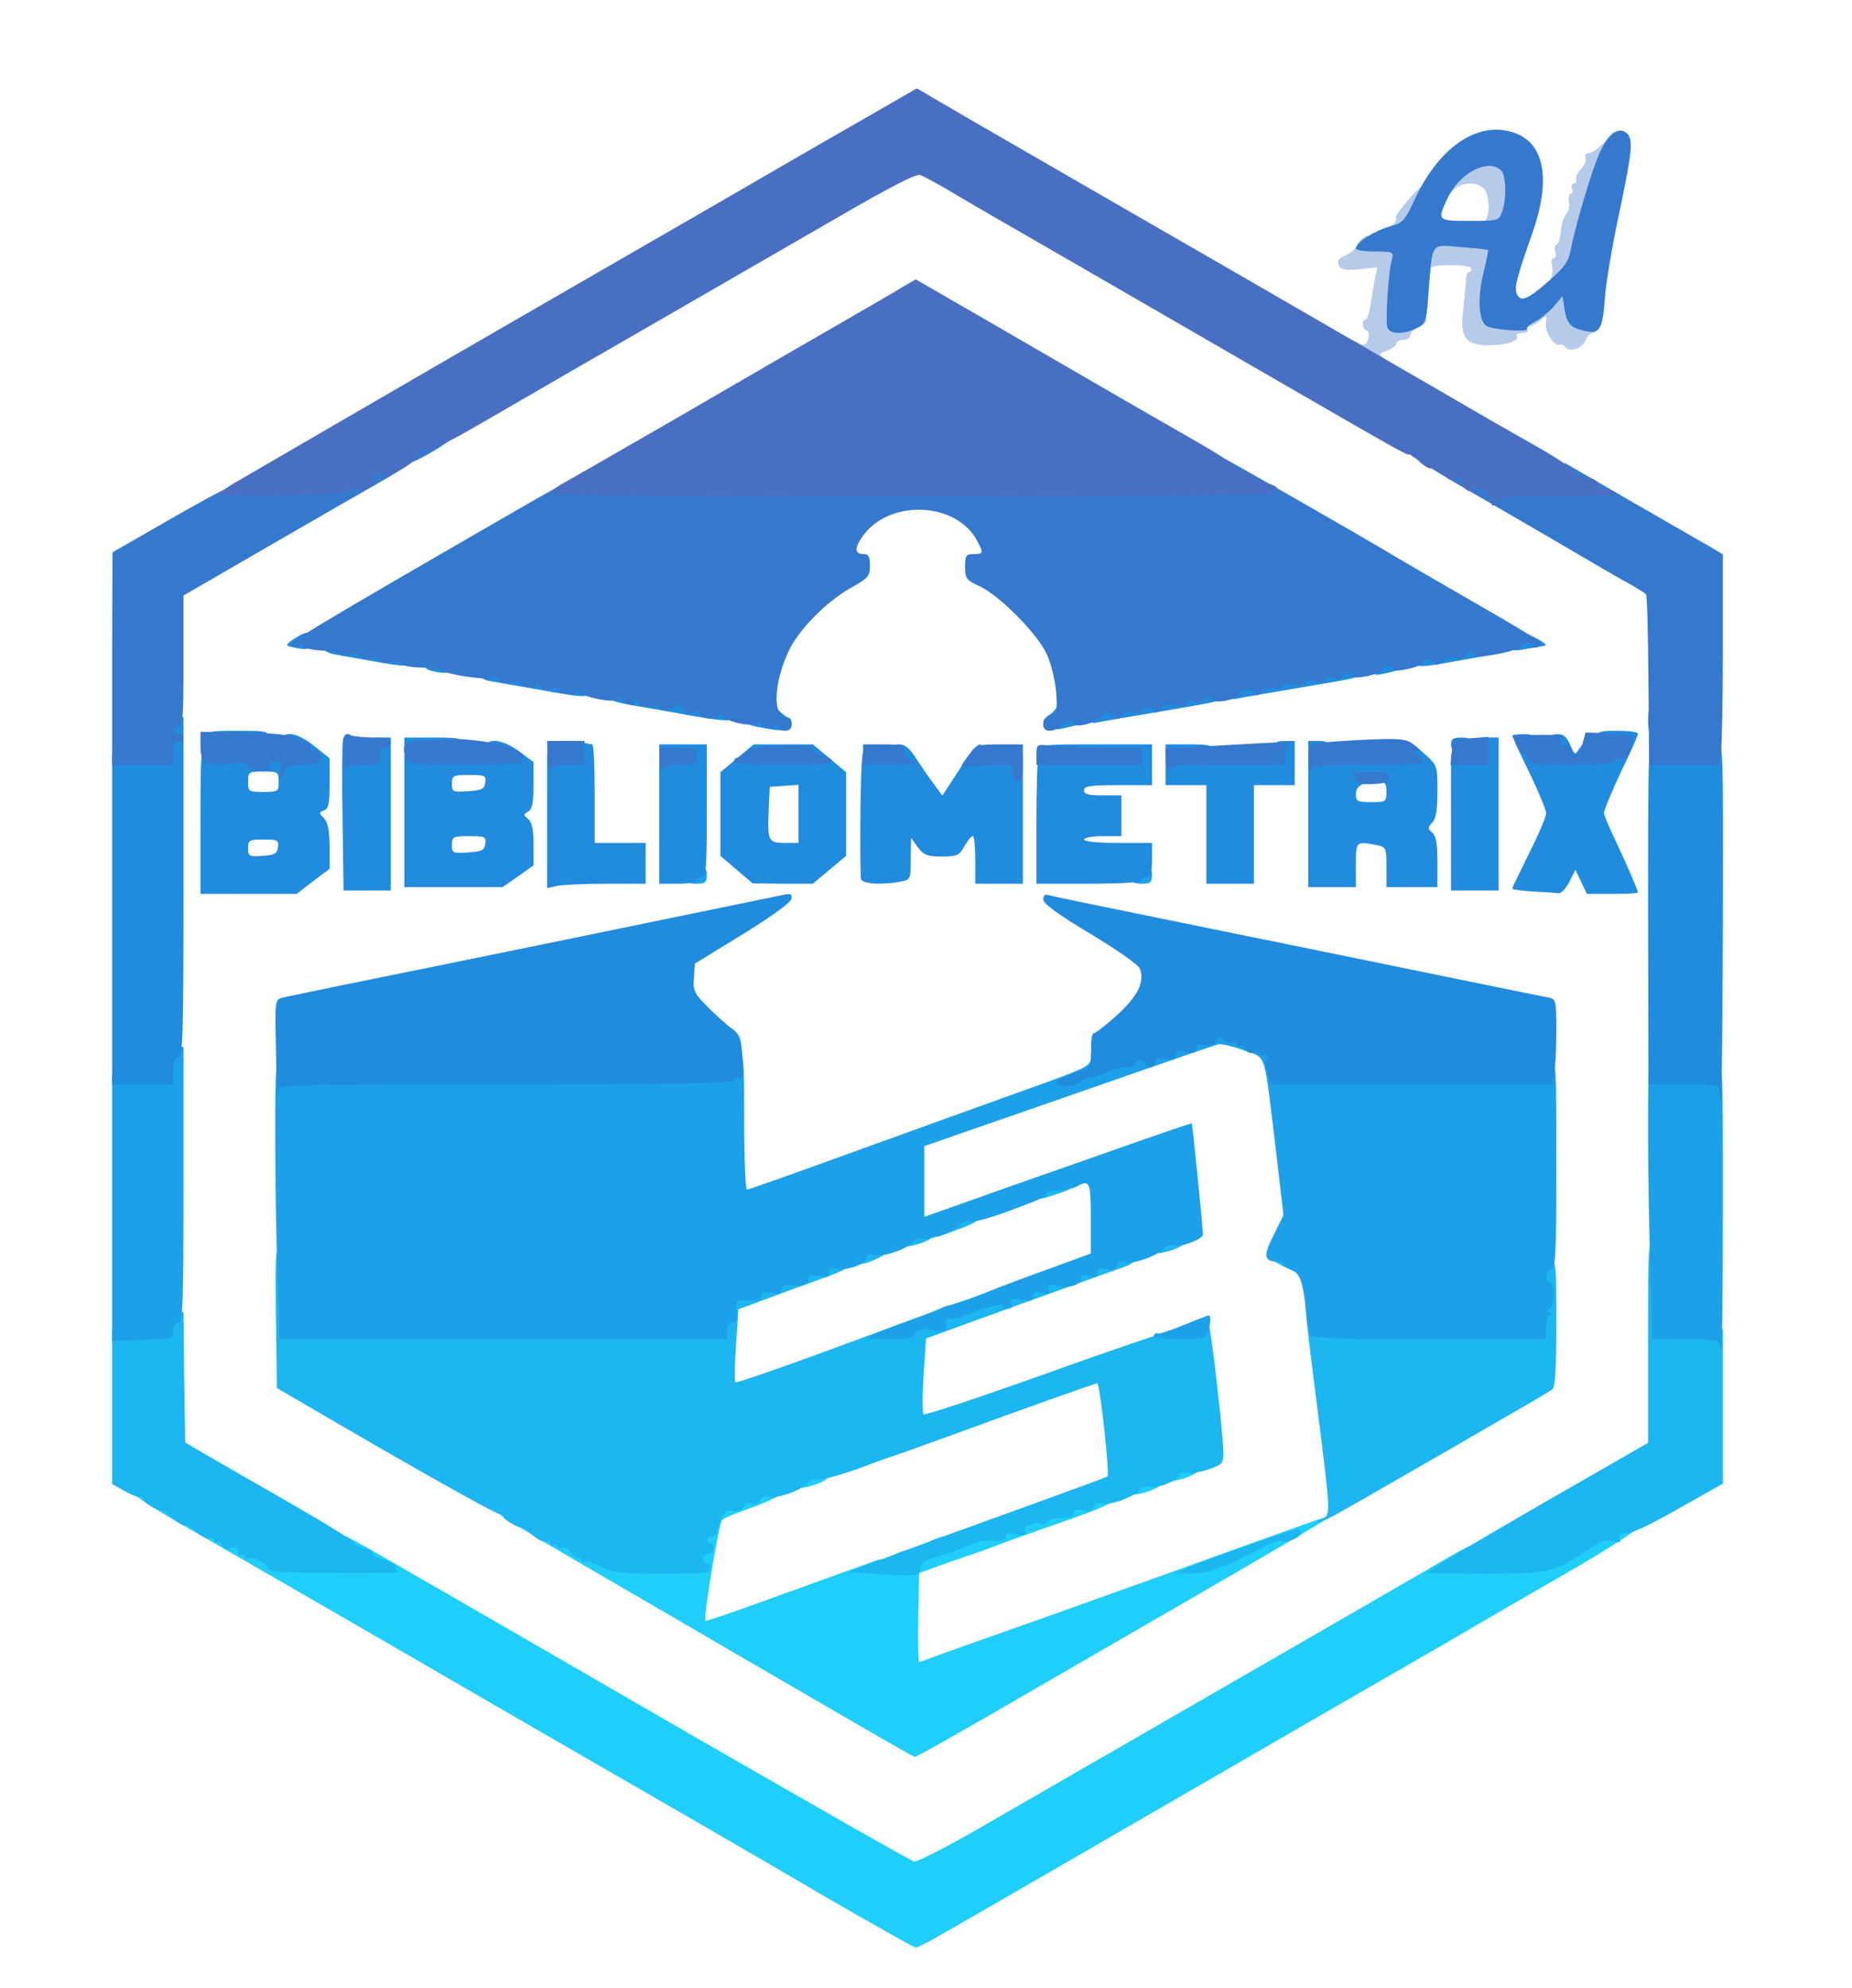 <?xml version="1.0" encoding="utf-8"?>
<!-- License: MIT https://lobehub.com/icons?q=mcp -->
<svg fill="currentColor" xmlns="http://www.w3.org/2000/svg" style="transform: matrix(1, 0, 0, 1, 0, 0); transform-origin: 50% 50% 0px; cursor: move; transition: none;" width="545" height="585" viewBox="0 0 5450 5850"><rect x="0" y="0" width="5450" height="5850" fill="#333333" stroke="none"/><g id="l4iASM7wLz5oF2EuF3NYPms" fill="rgb(255,255,255)" style="transform: none;"><g style="transform: none;"><path id="pLwSbEvG5" d="M0 2925 l0 -2925 2725 0 2725 0 0 2925 0 2925 -2725 0 -2725 0 0 -2925z m3090 2535 c173 -100 344 -199 380 -220 36 -21 223 -129 415 -240 193 -111 379 -219 415 -240 145 -84 571 -330 652 -376 l88 -49 -3 -1338 -2 -1339 -130 -75 c-256 -148 -533 -308 -700 -404 -93 -54 -171 -105 -173 -113 -2 -9 -13 -16 -25 -16 -19 0 -130 -58 -277 -146 -30 -17 -183 -106 -340 -196 -157 -91 -376 -217 -487 -281 -111 -65 -204 -117 -207 -117 -3 0 -27 13 -53 29 -27 15 -214 124 -418 241 -394 227 -613 354 -1275 736 -228 132 -454 263 -502 290 l-87 49 -1 1341 0 1340 158 91 c86 50 299 173 472 273 173 100 344 199 380 220 36 21 223 129 415 240 193 111 373 215 400 231 28 16 154 89 280 163 l230 133 40 -22 c22 -13 182 -105 355 -205z m1014 -4490 c9 0 16 -6 16 -14 0 -7 9 -16 20 -19 25 -6 27 -14 35 -109 l7 -78 89 0 89 0 0 33 c0 17 -7 59 -14 91 -19 79 -9 106 39 106 22 0 38 -6 41 -15 4 -8 12 -15 20 -15 8 0 14 -4 14 -9 0 -5 10 -12 23 -16 20 -7 18 -8 -13 -14 -34 -6 -35 -7 -38 -60 -2 -42 4 -75 26 -135 45 -122 52 -146 52 -180 0 -44 -34 -95 -76 -112 -33 -14 -39 -13 -78 5 -23 12 -56 35 -74 53 l-31 33 64 -3 c86 -5 95 5 95 97 l0 71 -101 0 -101 0 4 -53 4 -53 -38 40 c-21 23 -38 48 -38 57 0 9 -21 24 -54 38 -65 27 -81 51 -34 51 l31 0 -7 63 c-18 176 -18 183 -3 165 8 -10 22 -18 31 -18z m536 -3 c0 -7 10 -17 23 -22 19 -9 23 -20 29 -95 4 -47 23 -159 42 -250 19 -90 33 -166 31 -168 -2 -2 -11 8 -20 22 -10 14 -22 26 -29 26 -13 0 -51 81 -65 136 -5 22 -18 73 -30 114 -11 41 -21 85 -21 97 0 11 -14 33 -31 47 -27 23 -28 26 -10 26 15 0 21 6 21 21 0 32 19 59 40 59 11 0 20 -6 20 -13z"></path><path id="p82fVkbYY" d="M2160 5224 c-567 -328 -926 -535 -1290 -745 -140 -80 -277 -160 -305 -176 l-50 -29 -3 -1276 -2 -1276 272 -158 c265 -152 466 -269 1073 -619 160 -92 406 -235 547 -316 300 -174 293 -173 408 -105 41 24 203 118 360 208 157 91 436 252 620 358 184 107 448 259 585 338 138 79 279 161 315 182 36 21 92 53 125 72 l60 34 2 1280 3 1279 -218 124 c-119 69 -284 164 -367 212 -255 147 -516 298 -865 499 -184 106 -415 240 -514 297 -148 86 -186 103 -220 103 -35 0 -108 -39 -536 -286z m814 -261 c149 -86 333 -192 409 -236 75 -43 137 -81 137 -83 0 -2 -24 5 -52 15 -29 11 -188 67 -353 126 -165 58 -317 112 -338 120 -20 8 -53 15 -72 15 l-35 0 0 -159 0 -159 -42 13 c-88 28 -497 179 -494 183 10 10 552 321 560 322 5 0 131 -71 280 -157z m-930 -240 c3 -10 13 -74 22 -143 9 -69 20 -130 25 -135 4 -6 25 -16 46 -23 21 -8 47 -17 58 -22 11 -5 54 -20 95 -35 41 -15 98 -35 125 -45 28 -10 84 -30 125 -45 183 -65 192 -70 168 -76 -23 -5 -23 -7 -19 -142 l3 -137 -83 31 c-342 126 -410 149 -444 149 l-38 0 8 -137 c4 -76 8 -139 9 -140 3 -3 66 -26 346 -127 204 -74 231 -84 213 -85 -10 -1 -13 -32 -13 -121 0 -66 -3 -120 -7 -120 -5 0 -107 36 -227 80 -128 47 -234 80 -256 80 l-38 0 -4 -226 -3 -227 -30 -21 c-16 -12 -49 -40 -73 -64 l-43 -43 3 -72 3 -71 82 -51 c45 -27 84 -53 88 -56 3 -4 -87 12 -202 36 -347 71 -455 94 -783 160 -173 36 -325 67 -338 70 l-22 5 2 542 3 542 250 145 c138 79 403 233 590 342 187 109 343 198 347 199 4 0 9 -8 12 -17z m1955 -351 c25 -16 143 -84 261 -152 118 -68 232 -134 253 -147 l37 -23 0 -540 0 -540 -22 -5 c-23 -4 -117 -24 -613 -125 -137 -28 -348 -71 -469 -96 -120 -25 -220 -43 -222 -42 -2 2 33 25 77 52 87 54 94 65 87 147 -4 43 -12 57 -49 95 -24 25 -56 53 -71 62 -23 13 -28 23 -28 55 0 33 3 38 18 32 108 -43 287 -99 325 -103 34 -3 66 3 106 18 69 26 60 -4 96 304 l27 229 -20 43 -21 42 45 21 c24 12 44 26 44 32 0 6 18 155 40 330 22 176 40 324 40 329 0 15 10 12 59 -18z m-604 -32 c28 -10 78 -29 113 -41 34 -12 62 -24 62 -28 -1 -32 -38 -343 -41 -345 -2 -2 -76 22 -164 53 -121 42 -152 57 -129 59 l30 3 12 113 c7 62 12 137 12 166 0 52 0 52 28 46 15 -4 50 -15 77 -26z m-1 -684 c55 -20 102 -36 104 -36 6 0 -6 -199 -14 -239 l-6 -27 -130 45 c-72 25 -125 47 -119 49 7 2 11 47 11 132 l0 129 28 -9 c15 -5 72 -25 126 -44z m-2503 -1093 c43 -33 49 -42 49 -74 0 -20 -7 -42 -15 -49 -8 -7 -15 -28 -15 -47 0 -21 6 -36 15 -39 10 -4 15 -20 15 -49 0 -39 -4 -47 -44 -80 -43 -35 -45 -36 -160 -42 l-116 -6 0 211 0 212 111 0 112 0 48 -37z m3871 20 c-86 -166 -89 -197 -33 -318 l40 -85 -35 0 c-29 0 -36 5 -48 35 -13 30 -20 35 -49 35 -29 0 -37 -5 -47 -30 -10 -25 -18 -30 -46 -30 -19 0 -34 2 -34 4 0 2 16 38 35 79 24 52 35 89 35 121 0 33 -10 66 -35 116 -19 38 -35 72 -35 75 0 3 15 5 34 5 28 0 36 -5 46 -30 10 -24 18 -30 44 -30 27 0 35 6 49 35 14 30 21 35 52 35 31 0 34 -2 27 -17z m-3642 -188 l0 -195 -40 0 -40 0 0 195 0 195 40 0 40 0 0 -195z m3260 0 l0 -195 -40 0 -40 0 0 195 0 195 40 0 40 0 0 -195z m-2885 153 c37 -26 45 -37 45 -64 0 -17 -7 -37 -15 -44 -20 -17 -20 -76 1 -84 11 -4 14 -17 12 -47 -3 -35 -9 -45 -43 -69 -36 -26 -50 -29 -157 -36 l-118 -6 0 191 0 191 115 0 c113 0 115 -1 160 -32z m2465 -33 l0 -65 44 0 c24 0 58 3 75 6 30 6 31 7 31 65 l0 59 45 0 45 0 0 -44 c0 -26 -6 -48 -15 -56 -8 -7 -15 -27 -15 -45 0 -18 7 -38 15 -45 9 -8 15 -30 15 -60 0 -43 -4 -51 -40 -84 l-40 -36 -120 0 -120 0 0 185 0 185 40 0 40 0 0 -65z m-2090 25 l0 -30 -75 0 -75 0 0 -144 c0 -141 0 -144 -22 -150 -60 -16 -58 -22 -58 174 l0 180 115 0 115 0 0 -30z m180 -145 l0 -175 -40 0 -40 0 0 175 0 175 40 0 40 0 0 -175z m361 134 l49 -41 0 -93 0 -93 -49 -41 c-45 -38 -54 -41 -106 -41 -52 0 -61 3 -106 41 l-49 41 0 93 0 93 48 41 c43 37 52 40 106 41 54 0 62 -3 107 -41z m208 35 c30 -6 31 -7 31 -65 l0 -59 34 0 c25 0 38 6 50 25 22 34 53 32 74 -5 14 -25 23 -30 55 -30 l37 0 0 70 0 70 40 0 40 0 0 -175 0 -175 -40 0 c-40 0 -42 2 -88 75 -45 72 -49 75 -81 73 -31 -3 -40 -11 -84 -76 -47 -71 -50 -73 -85 -70 l-37 3 -3 160 c-1 87 0 165 2 172 6 15 11 15 55 7z m741 -24 l0 -30 -100 0 -100 0 0 -40 0 -40 55 0 c54 0 55 0 55 -30 0 -30 -1 -30 -55 -30 l-55 0 0 -45 0 -45 100 0 100 0 0 -30 0 -30 -140 0 -140 0 0 175 0 175 140 0 140 0 0 -30z m300 -115 l0 -145 60 0 60 0 0 -36 c0 -29 -3 -35 -16 -30 -9 3 -81 6 -160 6 l-144 0 0 30 0 30 60 0 60 0 0 145 0 145 40 0 40 0 0 -145z m-1384 -505 c34 -91 120 -181 224 -236 32 -17 33 -19 13 -22 -20 -3 -23 -10 -23 -45 0 -62 36 -107 105 -134 39 -15 173 -16 216 -2 65 22 109 80 109 144 0 31 -3 35 -25 35 -37 0 -30 12 18 35 59 28 173 143 199 202 13 30 23 76 26 126 3 58 8 77 19 77 8 0 119 -18 246 -40 516 -88 709 -121 862 -146 88 -15 163 -29 167 -33 3 -3 -73 -51 -170 -107 -97 -56 -247 -141 -332 -191 -85 -49 -231 -134 -325 -188 -93 -54 -240 -138 -325 -187 -85 -50 -253 -146 -372 -215 l-216 -124 -39 24 c-21 14 -204 120 -408 237 -347 200 -552 318 -1073 619 -116 68 -212 127 -212 131 0 5 297 59 555 100 28 5 147 25 265 46 118 20 271 46 340 58 l125 21 7 -70 c4 -38 15 -90 24 -115z"></path><path id="pyktpybvE" d="M700 2495 l0 -55 76 0 75 0 -3 53 -3 52 -72 3 -73 3 0 -56z"></path><path id="pUnqPBQy2" d="M700 2300 l0 -60 75 0 75 0 0 60 0 60 -75 0 -75 0 0 -60z"></path><path id="puT8NAL4X" d="M1300 2485 l0 -55 81 0 80 0 -3 53 -3 52 -77 3 -78 3 0 -56z"></path><path id="p13YOVFY5v" d="M1300 2305 l0 -55 81 0 80 0 -3 53 -3 52 -77 3 -78 3 0 -56z"></path><path id="pDxSaa6ZR" d="M3960 2336 c0 -52 1 -54 31 -60 17 -3 51 -6 75 -6 l44 0 0 60 0 60 -75 0 -75 0 0 -54z"></path><path id="pcPityMgT" d="M2234 2497 c-2 -7 -3 -58 -2 -113 l3 -99 73 -3 72 -3 0 116 0 115 -70 0 c-49 0 -72 -4 -76 -13z"></path></g></g><g id="l3b92YinyV16KhXV9qDUAEb" fill="rgb(182,202,234)" style="transform: none;"><g style="transform: none;"><path id="pvUPrVbYi" d="M3993 1058 c-14 -7 -23 -20 -23 -35 0 -26 3 -27 30 -13 15 8 20 6 26 -12 4 -13 2 -24 -5 -26 -13 -4 -15 -32 -2 -32 4 0 11 -19 14 -42 4 -24 9 -58 13 -77 l7 -34 -52 5 c-41 4 -54 2 -61 -11 -6 -13 -2 -20 20 -30 16 -7 32 -21 35 -31 7 -21 38 -36 43 -21 2 6 24 11 49 11 l46 0 -7 63 c-18 162 -18 164 -5 172 7 5 14 4 17 -3 2 -7 17 -12 34 -12 34 0 34 19 0 35 -12 5 -22 15 -22 22 0 7 -9 13 -20 13 -11 0 -20 5 -20 10 0 6 -12 15 -27 21 -27 10 -27 11 -9 25 18 13 17 14 -20 13 -21 0 -49 -5 -61 -11z"></path><path id="pMXQfsvo6" d="M4605 1020 c-3 -5 -10 -8 -14 -6 -15 9 -46 -38 -42 -64 3 -24 2 -24 -16 -7 -11 9 -25 17 -32 17 -7 0 -9 5 -6 10 3 6 -4 10 -16 10 -12 0 -19 3 -16 7 14 14 -31 29 -83 29 -69 -1 -84 -23 -74 -106 3 -30 7 -67 8 -82 0 -16 4 -28 9 -28 4 0 7 -4 7 -10 0 -6 -27 -10 -60 -10 -47 0 -60 3 -60 15 0 8 -7 15 -16 15 -14 0 -16 -9 -12 -55 3 -30 7 -58 11 -61 3 -3 54 -3 112 1 l107 8 -6 56 c-3 31 -9 77 -12 104 -4 31 -2 53 6 62 14 16 70 21 70 6 0 -5 10 -13 22 -17 22 -7 62 -50 64 -69 0 -5 4 -18 9 -28 4 -9 5 -26 2 -37 -3 -11 -1 -20 5 -20 6 0 8 -9 5 -20 -3 -10 -1 -20 5 -22 5 -2 10 -19 11 -38 1 -19 8 -41 15 -49 8 -8 12 -25 9 -38 -2 -12 0 -23 5 -23 6 0 8 -7 4 -15 -3 -8 -1 -15 5 -15 6 0 9 -5 7 -12 -2 -6 4 -20 15 -31 10 -10 16 -25 13 -33 -3 -9 1 -14 11 -14 9 0 29 -15 44 -32 l28 -33 1 31 c0 17 -7 49 -16 70 -22 52 -73 228 -80 278 -4 24 -15 48 -28 58 -11 10 -16 18 -10 18 6 0 14 16 17 36 7 43 23 64 48 64 12 0 19 7 19 20 0 11 -6 20 -13 20 -7 0 -17 10 -22 23 -11 24 -49 35 -60 17z"></path><path id="pqJWZZwIZ" d="M4080 680 c0 -5 7 -13 16 -18 9 -5 15 -15 12 -22 -3 -11 75 -100 88 -100 11 0 2 64 -16 104 -18 44 -21 46 -60 46 -22 0 -40 -4 -40 -10z"></path><path id="peMwA6Nqt" d="M4350 665 c0 -8 7 -15 15 -15 20 0 21 -76 1 -96 -24 -23 -72 -17 -94 11 -26 33 -32 32 -32 -9 0 -26 8 -41 35 -65 32 -28 43 -31 98 -31 36 0 68 5 75 12 15 15 16 146 2 182 -8 23 -15 26 -55 26 -33 0 -45 -4 -45 -15z"></path></g></g><g id="l3PBlU1yT7nyVJA1MW0QsS5" fill="rgb(31,206,249)" style="transform: none;"><g style="transform: none;"><path id="pqZZc9PNk" d="M2445 5590 c-132 -77 -262 -153 -290 -169 -27 -16 -207 -120 -400 -231 -192 -111 -379 -219 -415 -240 -82 -48 -639 -370 -823 -475 -75 -44 -137 -85 -137 -92 0 -8 13 -13 35 -13 28 0 35 4 35 20 0 16 7 20 35 20 28 0 35 4 35 20 0 16 7 20 35 20 28 0 35 4 35 20 0 16 7 20 34 20 19 0 41 7 50 15 8 8 24 15 35 15 12 0 21 4 21 9 0 5 16 15 35 21 19 6 43 19 52 28 13 13 41 18 130 21 78 2 113 0 113 -8 0 -6 -11 -11 -25 -11 -21 0 -25 -5 -25 -30 0 -16 3 -30 7 -30 3 0 42 21 87 47 45 26 149 86 231 133 83 48 417 241 744 430 327 188 602 345 611 347 8 2 96 -43 195 -100 99 -57 331 -191 515 -297 545 -314 709 -409 816 -471 55 -33 103 -59 107 -59 4 0 7 11 7 25 0 25 1 25 89 25 101 0 137 -12 243 -82 15 -10 36 -18 48 -18 11 0 20 -4 20 -10 0 -5 20 -10 45 -10 31 0 45 4 45 13 0 8 -100 72 -222 142 -123 71 -248 143 -278 161 -30 18 -212 123 -405 234 -192 111 -379 219 -415 240 -133 77 -687 398 -741 428 -31 18 -60 32 -65 32 -5 -1 -117 -64 -249 -140z"></path><path id="pnP0tfe2R" d="M2395 4999 c-159 -92 -308 -179 -330 -192 -22 -13 -172 -100 -332 -193 -161 -93 -293 -174 -293 -181 0 -8 13 -13 35 -13 28 0 35 4 35 20 0 16 7 20 35 20 28 0 35 4 35 20 0 16 7 20 33 20 17 1 48 9 67 20 136 73 159 80 260 80 l98 0 7 -55 c6 -50 9 -55 31 -55 21 0 24 -4 24 -40 0 -38 2 -40 30 -40 17 0 30 -4 30 -10 0 -5 11 -10 25 -10 14 0 25 -4 25 -10 0 -5 20 -10 45 -10 34 0 45 4 45 15 0 16 -20 26 -130 66 -19 7 -39 16 -45 21 -9 8 -56 289 -49 297 1 2 105 -34 231 -80 125 -45 244 -88 263 -95 26 -9 37 -9 42 -1 6 9 8 9 8 0 0 -16 31 -32 71 -37 17 -2 34 -8 38 -13 10 -16 50 -27 154 -40 26 -3 47 -9 47 -14 0 -5 9 -9 21 -9 11 0 26 -6 33 -13 7 -7 43 -19 80 -27 36 -7 66 -17 66 -22 0 -4 14 -8 30 -8 17 0 30 -4 30 -10 0 -5 21 -10 46 -10 37 0 45 3 42 17 -3 16 -24 26 -158 73 -30 10 -100 35 -155 55 -55 21 -111 41 -125 45 -14 5 -50 17 -80 28 l-55 20 -3 131 c-1 72 0 131 3 131 2 0 22 -7 42 -15 21 -8 173 -62 338 -120 165 -59 406 -145 535 -192 129 -46 248 -89 264 -94 57 -17 104 -45 -897 534 -159 92 -291 167 -295 166 -4 0 -137 -77 -297 -170z"></path><path id="pWCTpZR5a" d="M3330 4370 c0 -29 2 -30 45 -30 70 0 59 36 -17 54 -26 6 -28 4 -28 -24z"></path><path id="p9DsCCzIz" d="M2350 4350 c0 -29 2 -30 45 -30 70 0 59 36 -17 54 -26 6 -28 4 -28 -24z"></path><path id="pZZZ7nak7" d="M3440 4330 c0 -29 2 -30 45 -30 70 0 59 36 -17 54 -26 6 -28 4 -28 -24z"></path></g></g><g id="l5ZSGXr5BCjLgHFLZbPjRC5" fill="rgb(28,182,241)" style="transform: none;"><g style="transform: none;"><path id="pTcE3Wefm" d="M2586 4631 l-88 -6 88 -34 c127 -48 221 -82 459 -168 116 -42 212 -77 214 -79 7 -6 -22 -274 -30 -274 -6 0 -176 60 -469 167 -52 19 -106 38 -120 43 -14 4 -69 24 -123 44 -54 19 -105 32 -113 29 -8 -3 -20 2 -27 10 -16 21 -93 48 -113 40 -10 -4 -20 1 -26 10 -5 10 -15 14 -25 10 -9 -4 -19 1 -25 11 -6 10 -17 14 -31 11 -17 -4 -25 1 -34 22 -7 15 -13 33 -13 40 0 7 -7 13 -15 13 -8 0 -15 5 -15 10 0 6 5 10 10 10 6 0 10 7 10 15 0 8 -7 15 -15 15 -8 0 -15 7 -15 15 0 8 5 15 10 15 6 0 10 7 10 15 0 13 -22 15 -140 15 -122 0 -146 -3 -181 -20 -22 -12 -44 -18 -49 -15 -6 3 -10 1 -10 -6 0 -7 -3 -9 -7 -6 -3 4 -13 -2 -21 -14 -8 -11 -20 -18 -28 -15 -8 3 -14 1 -14 -5 0 -6 -4 -7 -10 -4 -5 3 -10 2 -10 -4 0 -6 -6 -8 -13 -5 -7 2 -25 -6 -40 -20 -15 -14 -27 -23 -27 -20 0 2 -13 -2 -30 -11 -16 -9 -30 -19 -30 -24 0 -4 -6 -8 -13 -8 -11 0 -255 -137 -542 -305 l-110 -64 -3 -207 c-2 -202 -2 -207 18 -207 19 0 20 6 20 120 l0 120 630 0 630 0 0 -25 c0 -14 4 -25 9 -25 6 0 11 -15 13 -32 3 -30 6 -33 41 -36 20 -2 37 -7 37 -13 0 -5 14 -9 30 -9 17 0 30 -4 30 -10 0 -5 18 -10 40 -10 29 0 40 -4 40 -15 0 -10 10 -15 30 -15 17 0 30 -4 30 -10 0 -5 20 -10 45 -10 34 0 45 4 45 15 0 17 -6 20 -145 70 -55 20 -118 43 -141 52 l-41 15 -7 105 c-4 58 -5 108 -2 110 2 3 123 -39 268 -92 145 -54 298 -110 341 -126 42 -16 77 -27 77 -24 0 3 23 -4 50 -15 28 -11 64 -20 80 -20 17 0 30 -4 30 -10 0 -5 9 -10 20 -10 11 0 20 -4 20 -10 0 -5 23 -10 50 -10 38 0 50 -4 50 -15 0 -9 9 -15 25 -15 14 0 25 -4 25 -10 0 -5 14 -10 30 -10 17 0 30 -4 30 -10 0 -5 21 -10 46 -10 38 0 45 3 42 17 -2 10 -19 23 -38 30 -19 6 -159 57 -310 111 l-275 100 -7 108 c-4 60 -4 112 0 115 4 4 180 -55 392 -131 212 -76 386 -134 388 -129 2 4 14 3 28 -3 13 -6 27 -8 30 -5 7 7 43 321 44 379 0 34 -3 37 -44 51 -25 9 -54 13 -65 10 -13 -3 -21 -1 -21 6 0 16 -65 42 -85 35 -9 -4 -21 0 -28 8 -17 21 -91 48 -114 42 -13 -4 -22 0 -26 10 -5 12 -14 15 -32 10 -18 -4 -25 -2 -25 8 0 9 -12 14 -37 14 -20 0 -38 5 -41 12 -2 7 -8 9 -13 6 -18 -11 -59 5 -53 21 5 12 0 14 -25 9 -24 -5 -31 -3 -31 9 0 12 -7 15 -34 10 -23 -4 -49 1 -78 15 -24 11 -64 25 -90 32 -35 9 -48 18 -50 34 -3 24 -4 24 -122 17z"></path><path id="p1B2glqFIY" d="M790 4615 c0 -14 -48 -38 -61 -30 -5 4 -9 1 -9 -5 0 -6 -4 -8 -10 -5 -5 3 -10 -1 -10 -10 0 -12 -6 -15 -20 -10 -13 4 -22 1 -26 -9 -3 -9 -10 -13 -15 -10 -5 3 -9 1 -9 -5 0 -6 -6 -8 -13 -5 -7 2 -25 -6 -39 -19 -13 -13 -29 -22 -35 -20 -5 2 -22 -8 -36 -21 -15 -14 -27 -23 -27 -20 0 2 -13 -2 -30 -11 -17 -9 -30 -21 -30 -27 0 -6 -3 -8 -6 -5 -4 4 -24 -3 -45 -15 l-39 -22 0 -228 0 -228 75 0 c73 0 75 -1 75 -25 0 -21 5 -25 30 -25 l30 0 2 192 3 192 65 38 c36 21 149 86 252 145 102 59 185 110 182 114 -2 4 10 9 27 13 17 3 28 10 24 15 -3 6 13 15 35 21 22 6 38 15 35 20 -3 4 1 11 7 14 7 3 -76 5 -184 4 -146 -1 -198 -4 -198 -13z"></path><path id="p4ypmwTYo" d="M3490 4615 c97 -39 312 -115 325 -115 8 0 15 3 15 8 0 13 -37 31 -56 27 -11 -3 -35 4 -54 15 -111 60 -164 80 -214 79 l-51 0 35 -14z"></path><path id="pNMWqMtl7" d="M4265 4585 c39 -25 186 -111 327 -192 l258 -148 0 -297 c0 -291 0 -298 20 -298 19 0 20 7 20 130 l0 130 90 0 90 0 0 228 0 227 -133 75 c-78 45 -141 74 -154 72 -17 -2 -21 1 -17 13 5 13 2 15 -19 10 -17 -5 -35 0 -54 12 -120 80 -133 83 -326 83 l-172 -1 70 -44z"></path><path id="p5rVKMjnM" d="M3888 4470 c29 -12 29 -9 -13 -340 -41 -326 -41 -320 -16 -320 17 0 20 8 23 48 l3 47 318 3 317 2 0 -44 c0 -26 5 -47 13 -50 10 -5 10 -7 0 -12 -20 -9 -17 -90 3 -98 44 -17 44 -16 44 183 0 139 -3 191 -12 199 -7 5 -74 45 -148 87 -74 43 -193 112 -265 153 -238 137 -264 152 -277 151 -7 0 -3 -4 10 -9z"></path><path id="p2tnXw9pH" d="M3773 3724 c-44 -22 -43 -44 2 -44 32 0 35 2 35 30 0 17 -1 30 -2 30 -2 0 -18 -8 -35 -16z"></path><path id="pdPOV3vJA" d="M2520 3690 c0 -29 2 -30 45 -30 56 0 62 24 10 46 -48 20 -55 18 -55 -16z"></path><path id="p1HIC5ijOy" d="M3400 3660 c0 -29 2 -30 45 -30 70 0 59 36 -17 54 -26 6 -28 4 -28 -24z"></path><path id="p1Av5Zg3qz" d="M2660 3640 c0 -29 2 -30 45 -30 70 0 59 36 -17 54 -26 6 -28 4 -28 -24z"></path><path id="pUq5RvmpI" d="M2760 3614 c0 -17 5 -24 20 -24 11 0 20 -7 20 -15 0 -11 12 -15 46 -15 68 0 56 28 -24 56 l-62 23 0 -25z"></path><path id="pyPZi22X6" d="M3050 3501 c0 -31 0 -31 55 -31 63 0 75 19 23 37 -79 27 -78 27 -78 -6z"></path></g></g><g id="l2gmG6zmifbKqRdWVmBDqf3" fill="rgb(28,161,233)" style="transform: none;"><g style="transform: none;"><path id="p8M6wlOr5" d="M5060 3955 c0 -12 -18 -15 -98 -15 l-99 0 -6 -197 c-4 -108 -7 -292 -7 -410 0 -206 1 -213 20 -213 13 0 20 7 20 20 0 18 7 20 70 20 63 0 70 -2 70 -20 0 -13 7 -20 20 -20 20 0 20 7 20 425 0 234 -2 425 -5 425 -3 0 -5 -7 -5 -15z"></path><path id="prxvrdGDE" d="M330 3553 l0 -393 75 0 75 0 0 -40 c0 -38 2 -40 30 -40 l30 0 0 405 c0 353 -2 405 -15 405 -9 0 -15 9 -15 24 0 24 -2 25 -90 28 l-90 3 0 -392z"></path><path id="p12epBNeyu" d="M817 3758 c-4 -99 -7 -284 -7 -410 0 -221 1 -228 20 -228 13 0 20 7 20 20 0 20 7 20 636 20 672 0 664 1 664 -44 0 -9 8 -16 20 -16 19 0 20 7 20 200 0 110 4 200 8 200 5 0 143 -49 308 -109 164 -59 390 -141 502 -181 199 -71 202 -73 202 -101 0 -22 5 -29 20 -29 11 0 20 7 20 15 0 10 10 15 30 15 17 0 30 -4 30 -9 0 -5 27 -12 60 -16 33 -4 60 -11 60 -16 0 -5 14 -9 30 -9 17 0 30 -4 30 -10 0 -5 14 -10 30 -10 17 0 30 -4 30 -10 0 -5 15 -10 33 -10 42 0 107 18 107 30 0 6 9 10 19 10 36 0 51 12 51 40 0 64 -25 60 396 60 377 0 384 0 384 -20 0 -13 7 -20 20 -20 20 0 20 7 20 305 0 262 -2 306 -15 311 -17 7 -20 31 -4 36 15 5 15 68 -1 78 -10 6 -9 9 1 13 10 4 10 6 2 6 -8 1 -13 15 -13 36 l0 35 -345 0 c-280 0 -347 -3 -351 -13 -3 -8 -7 -31 -9 -53 -9 -96 -18 -126 -41 -136 -13 -6 -24 -14 -24 -17 0 -4 -10 -7 -21 -8 -40 -3 -42 -18 -11 -79 l29 -59 -22 -188 c-37 -304 -26 -271 -95 -297 -33 -12 -68 -20 -77 -17 -10 3 -124 42 -253 87 -129 45 -293 102 -365 127 -71 24 -156 54 -187 65 l-58 20 0 104 0 104 133 -47 c72 -26 249 -88 392 -138 143 -51 261 -91 262 -90 2 1 33 307 33 327 0 14 -67 39 -85 32 -9 -4 -21 0 -28 8 -17 21 -91 48 -114 42 -13 -4 -22 0 -26 10 -5 12 -14 15 -32 10 -19 -5 -25 -2 -25 10 0 12 -6 15 -25 10 -18 -4 -25 -2 -25 9 0 18 -34 28 -72 20 -24 -5 -27 -3 -22 11 5 14 2 16 -20 10 -20 -5 -26 -2 -26 10 0 14 -6 16 -35 10 -30 -5 -34 -4 -29 10 4 11 1 16 -10 16 -9 0 -16 -4 -16 -9 0 -8 -75 12 -112 30 -10 5 -27 9 -39 9 -16 0 -20 5 -16 20 5 18 1 19 -39 13 -35 -4 -45 -2 -50 11 -5 13 -21 16 -78 16 -64 0 -68 -1 -46 -13 14 -7 57 -23 95 -37 39 -13 81 -30 95 -37 14 -7 30 -13 36 -13 5 0 48 -15 95 -33 46 -19 137 -53 202 -76 l117 -43 0 -104 c0 -108 -3 -114 -42 -93 -11 6 -36 11 -54 11 -19 0 -34 4 -34 9 0 10 -11 15 -133 60 -43 15 -84 26 -93 22 -8 -3 -20 1 -27 9 -17 21 -93 49 -112 42 -9 -4 -21 1 -28 9 -16 22 -90 47 -116 40 -14 -4 -21 -1 -21 9 0 17 -61 38 -90 31 -14 -4 -20 0 -20 12 0 13 -6 15 -30 10 -23 -5 -30 -3 -30 9 0 16 -16 21 -57 17 -15 -1 -23 4 -23 13 0 12 -7 14 -30 10 -23 -5 -30 -3 -30 8 0 11 -10 15 -37 14 -37 -1 -38 0 -35 32 3 24 0 32 -12 32 -10 0 -16 9 -16 25 l0 25 -658 0 -659 0 -6 -182z"></path><path id="p74vM9eAg" d="M3395 3929 c4 -6 9 -8 12 -6 2 3 36 -8 75 -24 39 -16 72 -29 74 -29 13 0 1 59 -12 64 -28 11 -156 7 -149 -5z"></path><path id="p1BuTUwAp5" d="M2020 2575 c0 -21 5 -25 30 -25 25 0 30 4 30 25 0 21 -5 25 -30 25 -25 0 -30 -4 -30 -25z"></path><path id="pr0WpfM4d" d="M3330 2575 c0 -21 5 -25 30 -25 25 0 30 4 30 25 0 21 -5 25 -30 25 -25 0 -30 -4 -30 -25z"></path></g></g><g id="lbOMEI03i5gbKy38mdVsIY" fill="rgb(33,139,222)" style="transform: none;"><g style="transform: none;"><path id="pAXH6a8zC" d="M5060 3210 c0 -19 -7 -20 -104 -20 l-105 0 -1 -505 c0 -501 0 -505 20 -505 13 0 20 7 20 20 0 18 7 20 70 20 63 0 70 -2 70 -20 0 -13 7 -20 20 -20 21 0 21 3 20 525 -1 289 -3 525 -6 525 -2 0 -4 -9 -4 -20z"></path><path id="pGi64t6ro" d="M812 3083 c-3 -141 -3 -142 20 -148 13 -3 91 -19 173 -36 420 -85 1053 -215 1299 -266 23 -5 27 -3 25 12 -3 11 -62 54 -144 104 l-140 86 -3 42 c-3 37 1 46 40 85 24 24 55 52 70 63 25 18 29 28 33 87 4 56 2 66 -10 62 -8 -4 -15 -1 -15 5 0 8 -187 11 -669 11 -630 0 -670 1 -673 18 -2 9 -5 -47 -6 -125z"></path><path id="pgEW2JiwC" d="M3109 3190 c-9 -6 11 -21 33 -24 3 -1 10 -4 14 -8 4 -5 15 -8 25 -8 25 0 33 -17 30 -67 -1 -24 3 -43 8 -43 5 0 37 -25 70 -55 60 -56 79 -94 66 -134 -3 -11 -64 -54 -145 -103 -96 -57 -139 -89 -140 -101 0 -13 5 -17 18 -13 9 3 150 32 312 65 271 55 515 105 965 197 94 19 180 37 193 39 21 5 22 10 22 99 0 51 -3 108 -6 125 l-6 31 -413 0 -412 0 -11 -24 c-6 -13 -8 -34 -5 -47 4 -15 3 -20 -5 -15 -7 4 -12 3 -12 -2 0 -6 -9 -8 -20 -5 -12 3 -22 -1 -26 -11 -3 -9 -10 -13 -15 -10 -5 3 -9 1 -9 -5 0 -6 -7 -8 -16 -4 -9 3 -20 0 -25 -8 -8 -12 -11 -11 -20 4 -7 12 -17 15 -35 11 -18 -5 -24 -2 -24 11 0 13 -6 15 -30 10 -24 -5 -30 -3 -30 10 0 13 -6 15 -30 10 -23 -5 -30 -3 -30 9 0 9 -7 16 -15 16 -8 0 -15 -4 -15 -10 0 -5 -7 -10 -15 -10 -8 0 -15 5 -15 10 0 6 -12 10 -27 10 -16 0 -41 7 -57 15 -15 8 -36 15 -46 15 -10 0 -25 6 -32 13 -14 13 -51 17 -69 7z"></path><path id="pMVXspW7k" d="M330 2705 l0 -485 75 0 75 0 0 -55 c0 -54 0 -55 30 -55 l30 0 0 500 c0 438 -2 500 -15 500 -11 0 -15 11 -15 40 l0 40 -90 0 -90 0 0 -485z"></path><path id="pnlPUnGmn" d="M590 2415 c0 -205 1 -215 19 -215 11 0 21 4 23 8 2 5 53 6 113 2 61 -4 104 -8 98 -8 -7 -1 -13 -11 -13 -22 0 -33 47 -25 96 16 l44 35 0 74 c0 58 -3 74 -16 79 -16 6 -16 8 0 24 11 13 16 37 16 83 l0 65 -49 37 -48 37 -142 0 -141 0 0 -215z m228 78 c3 -21 -1 -23 -42 -23 -43 0 -46 2 -46 26 0 23 3 25 43 22 35 -2 43 -7 45 -25z m2 -193 c0 -29 -2 -30 -45 -30 -43 0 -45 1 -45 30 0 29 2 30 45 30 43 0 45 -1 45 -30z"></path><path id="pmq4ZNPTv" d="M4513 2623 c-35 -2 -63 -6 -63 -9 0 -2 23 -49 50 -104 28 -55 50 -108 50 -117 0 -10 -23 -65 -50 -121 -28 -57 -50 -106 -50 -108 0 -2 15 -4 34 -4 29 0 34 4 40 30 8 41 36 41 36 0 0 -25 4 -30 24 -30 17 0 27 9 37 32 13 31 13 31 27 10 18 -27 32 -28 32 -2 0 13 7 20 20 20 11 0 20 -4 20 -9 0 -5 10 -12 23 -14 16 -3 13 -5 -10 -6 -26 -1 -33 -5 -33 -21 0 -18 7 -20 60 -20 33 0 60 4 60 8 0 5 -12 33 -26 63 -42 86 -74 161 -74 171 0 6 15 42 34 81 34 73 66 146 66 153 0 2 -34 4 -75 4 l-75 0 -17 -35 -17 -36 -18 36 c-10 19 -24 34 -31 33 -6 -1 -40 -3 -74 -5z"></path><path id="ppN9IDVra" d="M1008 2408 c-2 -117 -1 -221 1 -230 6 -31 31 -21 31 12 0 25 4 30 25 30 20 0 25 -5 25 -25 0 -21 5 -25 30 -25 l30 0 0 225 0 225 -70 0 -69 0 -3 -212z"></path><path id="pu8A3eq7F" d="M4270 2420 l0 -200 40 0 c36 0 40 -2 40 -25 0 -21 5 -25 30 -25 l30 0 0 225 0 225 -70 0 -70 0 0 -200z"></path><path id="pHKtiobfJ" d="M1190 2390 l0 -220 85 0 c78 0 85 2 85 20 0 17 -8 20 -67 23 -53 2 -46 4 35 5 96 2 102 1 102 -18 0 -31 49 -26 98 11 l42 31 0 68 c0 52 -4 71 -16 78 -14 8 -14 10 0 21 11 10 16 31 16 75 l0 62 -45 32 -46 32 -144 0 -145 0 0 -220z m238 93 c3 -21 0 -23 -47 -23 -48 0 -51 2 -51 26 0 24 2 25 48 22 40 -3 47 -6 50 -25z m0 -180 c3 -21 0 -23 -47 -23 -48 0 -51 2 -51 26 0 24 2 25 48 22 40 -3 47 -6 50 -25z"></path><path id="p2cCTlVOP" d="M1610 2416 l0 -196 40 0 c34 0 40 -3 40 -21 0 -17 4 -20 23 -15 12 3 25 6 30 6 4 0 7 65 7 145 l0 145 75 0 75 0 0 60 0 60 -114 0 c-62 0 -128 3 -145 6 l-31 7 0 -197z"></path><path id="p1A1GvpXl2" d="M3850 2395 l0 -215 30 0 c23 0 30 4 30 20 0 19 7 20 110 20 103 0 110 -1 110 -20 0 -29 15 -25 60 16 40 36 40 36 40 112 0 54 -4 80 -15 92 -14 15 -14 18 0 30 11 9 15 32 15 86 l0 74 -75 0 -75 0 0 -59 c0 -58 -1 -59 -31 -65 -59 -11 -59 -11 -59 59 l0 65 -70 0 -70 0 0 -215z m230 -65 c0 -24 -4 -30 -22 -30 -47 0 -68 12 -68 36 0 22 4 24 45 24 43 0 45 -1 45 -30z"></path><path id="pUXx3agPN" d="M1940 2395 l0 -205 70 0 70 0 0 195 c0 167 -2 195 -15 195 -8 0 -15 5 -15 10 0 6 -25 10 -55 10 l-55 0 0 -205z"></path><path id="pz5H4IYyD" d="M2168 2559 l-48 -41 0 -123 0 -123 49 -41 49 -41 87 0 87 0 49 41 49 41 0 123 0 123 -49 41 -49 41 -88 0 -89 -1 -47 -40z m182 -165 l0 -85 -42 3 -43 3 -3 69 c-4 90 -1 96 48 96 l40 0 0 -86z"></path><path id="pVoyKzkO5" d="M2534 2587 c-2 -7 -3 -98 -2 -202 3 -172 5 -190 21 -193 10 -2 17 3 17 12 0 10 9 16 25 16 16 0 25 -6 25 -15 0 -9 9 -15 25 -15 18 0 32 11 52 43 15 23 38 57 52 75 l24 33 49 -75 c46 -73 68 -93 68 -61 0 12 13 15 60 15 l60 0 0 190 0 190 -70 0 -70 0 0 -70 c0 -38 -3 -70 -7 -70 -5 0 -16 14 -25 30 -15 27 -22 30 -67 30 -42 0 -52 -4 -70 -27 l-20 -28 -1 61 c0 61 0 62 -31 68 -52 10 -109 7 -115 -7z"></path><path id="pUoFpBvrd" d="M3050 2418 c0 -101 3 -193 6 -205 6 -23 9 -23 170 -23 l164 0 0 60 0 60 -100 0 c-82 0 -100 3 -100 15 0 12 13 15 55 15 l55 0 0 60 0 60 -55 0 c-30 0 -55 5 -55 10 0 6 40 10 100 10 l100 0 0 50 c0 38 -4 50 -15 50 -8 0 -15 5 -15 10 0 6 -58 10 -155 10 l-155 0 0 -182z"></path><path id="pxdGSb3iX" d="M3550 2455 l0 -145 -60 0 -60 0 0 -60 0 -60 70 0 c56 0 70 3 70 15 0 12 17 15 90 15 83 0 90 -1 90 -20 0 -16 7 -20 30 -20 l30 0 0 65 0 65 -60 0 -60 0 0 145 0 145 -70 0 -70 0 0 -145z"></path><path id="p1tWSVn5T" d="M4270 2190 c0 -16 7 -20 30 -20 23 0 30 4 30 20 0 16 -7 20 -30 20 -23 0 -30 -4 -30 -20z"></path><path id="pYrTbkDGV" d="M610 2170 c0 -19 7 -20 90 -20 83 0 90 1 90 20 0 19 -7 20 -90 20 -83 0 -90 -1 -90 -20z"></path><path id="pgfBGsBu9" d="M4850 2120 c0 -33 3 -40 20 -40 17 0 20 7 20 40 0 33 -3 40 -20 40 -17 0 -20 -7 -20 -40z"></path><path id="psJXcMbhj" d="M2237 2140 c-44 -8 -51 -14 -44 -35 4 -9 19 -15 42 -15 20 0 35 -5 35 -12 0 -6 9 -2 19 9 11 12 25 23 32 25 7 2 10 11 6 21 -7 18 -27 20 -90 7z"></path><path id="pCzFmG9Mr" d="M3100 2139 c0 -5 -7 -9 -15 -9 -21 0 -19 -13 5 -28 11 -7 20 -19 20 -27 0 -8 7 -15 15 -15 8 0 15 7 15 15 0 9 9 15 25 15 18 0 25 5 25 20 0 19 -5 21 -72 35 -10 2 -18 -1 -18 -6z"></path><path id="p17JSLbB4j" d="M3212 2098 c3 -31 5 -33 48 -36 25 -2 98 -12 163 -22 154 -26 177 -26 177 0 0 23 6 21 -195 55 -82 14 -160 27 -173 30 -21 5 -23 3 -20 -27z"></path><path id="pn87lIs62" d="M2025 2104 c-38 -7 -99 -18 -135 -24 -91 -15 -100 -19 -100 -42 0 -19 4 -20 48 -14 26 4 79 9 117 13 39 3 75 9 81 14 6 5 36 11 67 15 51 6 57 9 57 30 0 21 -5 24 -32 23 -18 -1 -64 -8 -103 -15z"></path><path id="pGvEAsrgq" d="M3620 2033 l0 -28 173 -28 c206 -33 217 -33 217 -7 0 23 6 21 -195 55 -82 14 -160 27 -172 30 -20 5 -23 1 -23 -22z"></path><path id="pvWWrSJfk" d="M1580 2028 c-58 -10 -120 -21 -137 -24 -35 -5 -45 -30 -16 -41 9 -4 83 4 165 18 140 22 148 25 148 46 0 28 -13 28 -160 1z"></path><path id="p5i0fpcBP" d="M4040 1959 c0 -28 2 -29 45 -29 38 0 45 3 45 20 0 19 -5 21 -72 35 -14 2 -18 -4 -18 -26z"></path><path id="pwhbktB8a" d="M1267 1973 c-33 -9 -15 -38 26 -41 34 -3 37 -1 37 22 0 27 -16 31 -63 19z"></path><path id="p17vEsVxh3" d="M1090 1944 c-41 -7 -90 -16 -107 -19 -35 -6 -45 -31 -18 -41 9 -4 67 2 130 12 108 17 115 19 115 41 0 27 -8 27 -120 7z"></path><path id="pbfPwVB6m" d="M4160 1937 c0 -22 6 -25 78 -35 112 -17 132 -16 132 8 0 11 -1 20 -2 20 -2 1 -39 7 -83 15 -113 21 -125 20 -125 -8z"></path><path id="pgtyQoQ7l" d="M4450 1889 c0 -23 4 -29 23 -29 21 0 92 39 72 40 -5 1 -29 5 -52 9 -43 8 -43 8 -43 -20z"></path><path id="pmiGMglYj" d="M856 1903 c-16 -4 -15 -7 10 -24 39 -25 54 -24 54 6 0 26 -16 30 -64 18z"></path></g></g><g id="l3bMn5ygNuk4EungO0qa5vc" fill="rgb(53,121,207)" style="transform: none;"><g style="transform: none;"><path id="pBLfP0NYf" d="M3990 2295 c0 -7 -6 -16 -12 -18 -7 -3 14 -6 47 -6 51 -1 61 2 61 17 0 13 -10 17 -48 19 -35 1 -48 -2 -48 -12z"></path><path id="pmOh9xFT1" d="M2980 2274 c0 -26 0 -26 -75 -22 -41 2 -75 2 -75 0 0 -2 10 -16 22 -32 20 -28 26 -30 90 -30 l68 0 0 55 c0 42 -3 55 -15 55 -9 0 -15 -10 -15 -26z"></path><path id="pSt0chVPl" d="M826 2266 c5 -22 3 -26 -16 -26 -16 0 -20 4 -16 15 4 12 -2 15 -29 13 -19 -1 -35 -7 -35 -14 0 -9 -17 -11 -61 -7 -69 7 -79 0 -79 -58 l0 -36 128 2 c92 2 137 7 165 19 21 9 35 21 32 26 -3 6 3 10 13 10 15 0 19 5 15 20 -4 17 -14 20 -54 20 -36 0 -49 4 -49 14 0 8 -5 18 -10 21 -7 4 -9 -2 -4 -19z"></path><path id="p1Du7UuFJ1" d="M1011 2221 c-1 -61 0 -63 22 -57 12 3 43 6 70 6 35 0 47 4 47 15 0 8 -7 15 -15 15 -9 0 -15 9 -15 25 0 23 -3 25 -49 25 -39 0 -51 4 -54 18 -3 9 -5 -12 -6 -47z"></path><path id="pMJlY8QcX" d="M1611 2233 l-1 -53 55 0 55 0 0 35 0 35 -49 0 c-39 0 -51 4 -54 18 -3 9 -5 -7 -6 -35z"></path><path id="pcUkCFD40" d="M1941 2243 l-1 -43 55 0 c52 0 55 1 55 25 0 23 -3 25 -49 25 -39 0 -51 4 -54 18 -3 9 -5 -2 -6 -25z"></path><path id="p14IF0LQhX" d="M3431 2244 l-1 -42 113 -6 c239 -14 271 -15 255 -10 -12 4 -18 16 -18 35 l0 29 -169 0 c-153 0 -170 2 -174 18 -3 9 -5 -2 -6 -24z"></path><path id="p1Ewf11YNb" d="M3851 2238 c-1 -46 0 -47 32 -52 17 -3 82 -7 142 -10 98 -4 114 -2 135 15 17 12 20 19 10 19 -12 1 -12 3 3 14 9 7 17 16 17 20 0 3 -74 6 -164 6 -148 0 -165 2 -169 18 -3 9 -5 -4 -6 -30z"></path><path id="pf1jkwU97" d="M330 1938 l1 -313 190 -109 c137 -78 193 -105 199 -96 11 17 262 10 268 -7 2 -7 19 -13 37 -13 24 0 34 -5 38 -20 4 -17 14 -20 66 -20 34 0 61 4 61 9 0 5 -26 24 -57 41 -32 18 -178 102 -325 187 l-268 155 0 194 c0 166 -2 194 -15 194 -8 0 -15 5 -15 10 0 6 7 10 15 10 8 0 15 5 15 10 0 6 -7 10 -15 10 -10 0 -15 11 -15 35 l0 35 -90 0 -90 0 0 -312z"></path><path id="p86AhxUMf" d="M1196 2234 c-16 -43 -8 -54 42 -55 26 -1 61 -3 77 -4 63 -5 188 16 213 36 14 10 19 19 13 19 -7 0 -9 5 -6 10 4 7 -53 10 -163 10 -146 0 -171 -2 -176 -16z"></path><path id="p4X6ElG1X" d="M2160 2240 c0 -5 4 -10 8 -10 5 0 17 -8 28 -17 15 -14 39 -18 112 -19 52 -1 88 2 82 6 -8 5 1 12 24 20 67 22 38 30 -109 30 -90 0 -145 -4 -145 -10z"></path><path id="poRccsRyr" d="M2540 2220 l0 -30 68 0 c37 0 62 4 55 8 -15 10 5 38 32 45 11 2 -19 5 -67 6 l-88 1 0 -30z"></path><path id="p5xIUVhqE" d="M3050 2220 c0 -30 1 -31 43 -26 23 3 93 5 155 5 l112 1 0 25 0 25 -155 0 -155 0 0 -30z"></path><path id="pX9tVj44z" d="M4272 2213 l3 -38 53 -3 52 -4 0 41 0 41 -56 0 -55 0 3 -37z"></path><path id="pP9nu2tmf" d="M4495 2230 c-4 -11 -10 -18 -15 -15 -4 3 -12 -8 -18 -23 l-10 -28 82 -2 c44 0 75 1 69 4 -18 8 -16 24 2 24 9 0 18 7 21 15 10 24 20 18 31 -17 l9 -33 70 3 c38 2 71 5 72 7 2 2 -2 19 -9 38 -9 26 -17 33 -31 29 -10 -2 -18 1 -18 7 0 7 -39 11 -124 11 -116 0 -125 -1 -131 -20z"></path><path id="p14lpPfnHH" d="M4851 2003 c-1 -135 -4 -250 -7 -254 -2 -4 -35 -24 -72 -44 -37 -21 -87 -50 -112 -65 -25 -15 -156 -91 -292 -170 -137 -78 -248 -148 -248 -156 0 -9 12 -14 35 -14 28 0 35 4 35 20 0 16 7 20 35 20 24 0 35 5 35 15 0 10 11 15 35 15 24 0 35 5 35 15 0 9 9 15 23 15 12 1 33 7 47 15 16 9 55 14 112 15 l87 0 3 -34 3 -34 190 110 c105 60 209 121 233 134 l42 25 0 278 c0 153 -3 293 -6 310 l-6 31 -103 0 -102 0 -2 -247z"></path><path id="pPBKGPrb6" d="M2258 2142 c-10 -2 -18 -9 -18 -15 0 -8 -3 -8 -11 0 -13 13 -90 -2 -101 -20 -6 -9 -10 -9 -16 0 -8 13 -52 7 -52 -7 0 -5 -9 -6 -20 -3 -13 4 -27 -1 -36 -13 -11 -14 -17 -15 -20 -6 -6 13 -44 17 -44 3 0 -4 -12 -6 -26 -3 -16 3 -30 -1 -35 -9 -6 -10 -9 -10 -9 -2 0 14 -31 6 -42 -11 -6 -8 -8 -8 -8 0 0 15 -102 -3 -112 -19 -5 -8 -8 -8 -8 -1 0 6 -13 9 -30 6 -16 -2 -30 -8 -30 -12 0 -5 -9 -6 -21 -3 -12 4 -25 0 -30 -8 -5 -8 -9 -9 -9 -3 0 7 -11 9 -25 6 -14 -2 -25 -8 -25 -11 0 -4 -13 -6 -30 -3 -19 3 -30 0 -30 -8 0 -7 -8 -9 -19 -5 -22 7 -151 -13 -151 -24 0 -3 -26 -6 -57 -7 -31 0 -58 -5 -60 -11 -2 -5 -17 -7 -33 -5 -17 2 -30 0 -30 -5 0 -5 -14 -8 -30 -5 -18 2 -30 0 -30 -7 0 -6 -11 -8 -30 -4 -16 3 -30 2 -30 -3 0 -5 -23 -9 -51 -10 -29 -1 -54 -7 -59 -14 -4 -7 -9 -8 -11 -2 -2 5 -12 7 -21 3 -17 -6 39 -40 652 -394 162 -94 196 -110 198 -95 3 17 45 18 980 17 537 0 965 -4 950 -9 -36 -11 -58 -33 -58 -59 0 -12 3 -21 6 -21 5 0 427 241 524 300 25 15 129 75 233 135 103 59 189 111 192 115 3 4 -2 10 -10 14 -8 3 -15 1 -15 -4 0 -14 -27 -13 -32 1 -4 13 -138 40 -138 27 0 -4 -7 -8 -15 -8 -8 0 -15 5 -15 11 0 7 -10 9 -25 5 -18 -5 -31 -1 -42 10 -11 11 -18 13 -21 5 -4 -13 -29 -15 -34 -2 -4 13 -88 32 -88 20 0 -13 -28 -11 -32 2 -4 13 -88 30 -88 18 0 -5 -7 -9 -15 -9 -8 0 -15 5 -15 10 0 6 -11 8 -25 4 -16 -4 -25 -2 -25 6 0 8 -10 9 -30 5 -19 -4 -30 -3 -30 5 0 7 -12 9 -35 4 -24 -4 -35 -2 -35 6 0 7 -8 9 -20 5 -13 -4 -26 0 -37 11 -11 11 -18 13 -21 5 -5 -16 -39 -14 -45 3 -6 14 -77 28 -77 14 0 -4 -7 -8 -15 -8 -8 0 -15 5 -15 10 0 6 -11 8 -25 4 -16 -4 -25 -2 -25 6 0 8 -10 9 -31 5 -23 -5 -34 -3 -44 12 -9 10 -14 13 -15 6 0 -16 -40 -17 -40 -2 0 6 -9 8 -20 4 -12 -4 -26 0 -36 9 -14 15 -17 15 -31 0 -15 -15 -18 -14 -32 4 -16 20 -81 36 -81 20 0 -13 -20 -9 -36 7 -9 8 -24 15 -35 15 -27 0 -25 -37 2 -45 20 -7 21 -12 17 -69 -3 -34 -15 -84 -27 -110 -25 -58 -139 -174 -198 -201 -39 -18 -43 -23 -43 -57 0 -34 3 -38 25 -38 29 0 30 -2 11 -38 -61 -117 -262 -125 -339 -12 -23 32 -21 50 3 50 16 0 20 7 20 34 0 31 -5 37 -57 66 -72 41 -153 123 -182 185 -45 96 -48 195 -6 195 8 0 15 9 15 20 0 13 -7 20 -20 20 -11 0 -20 -6 -20 -12 0 -9 -3 -9 -8 -3 -4 6 -15 9 -24 7z"></path><path id="pPxPLlIkB" d="M1200 1326 c0 -32 2 -34 46 -40 62 -8 84 -8 84 2 0 9 -106 72 -121 72 -5 0 -9 -15 -9 -34z"></path><path id="pEVO50Ois" d="M4083 964 c-7 -18 3 -168 13 -201 6 -22 4 -23 -50 -23 -31 0 -56 -4 -56 -9 0 -17 54 -52 98 -64 41 -11 45 -16 76 -82 75 -160 194 -235 301 -191 82 35 98 140 44 293 -45 128 -53 158 -46 176 10 27 31 20 93 -35 48 -41 60 -59 66 -92 13 -68 60 -228 84 -283 25 -57 56 -82 80 -62 21 17 18 51 -21 236 -20 93 -39 204 -42 248 -7 95 -15 108 -57 99 -44 -9 -55 -21 -62 -65 l-6 -38 -25 30 c-14 16 -38 36 -55 45 -16 8 -27 18 -24 22 6 10 -107 2 -121 -10 -22 -17 -25 -84 -8 -153 9 -36 15 -68 14 -69 -2 -2 -38 -6 -80 -9 -90 -8 -83 -17 -95 131 -6 89 -8 94 -35 107 -37 20 -78 19 -86 -1z m337 -340 c14 -35 12 -108 -2 -122 -38 -38 -125 7 -159 83 -30 64 -29 65 66 65 83 0 86 -1 95 -26z"></path></g></g><g id="l45vZELoYAhIZmVZEgVEQAt" fill="rgb(73,111,195)" style="transform: none;"><g style="transform: none;"><path id="p2KNnSWoP" d="M4390 1474 c0 -24 -52 -54 -58 -34 -5 15 -32 -7 -32 -26 0 -16 -17 -19 -22 -3 -2 6 -15 0 -29 -13 -14 -13 -31 -22 -37 -20 -6 2 -23 -8 -36 -21 -14 -14 -27 -23 -29 -20 -5 4 -26 -8 -462 -260 -143 -83 -388 -224 -545 -315 -157 -90 -314 -181 -350 -203 -36 -21 -73 -41 -82 -44 -11 -5 -92 37 -240 123 -123 71 -374 216 -558 322 -184 106 -387 223 -450 260 -147 86 -191 107 -211 103 -11 -3 -16 2 -15 12 1 19 -101 80 -106 63 -3 -7 -12 -9 -23 -4 -14 5 -16 9 -7 18 16 16 -36 39 -60 27 -11 -6 -18 -5 -21 4 -3 9 -54 13 -198 14 -107 1 -187 0 -179 -4 8 -3 17 -9 20 -12 3 -3 16 -12 30 -20 14 -8 158 -92 320 -186 162 -94 419 -243 570 -330 151 -87 385 -222 520 -300 135 -78 324 -188 421 -243 l177 -102 113 66 c63 37 236 136 384 222 149 86 338 195 420 242 83 48 227 131 320 185 94 54 240 139 325 188 85 50 206 119 268 154 62 35 110 69 107 74 -4 5 3 9 15 9 29 0 62 19 55 31 -4 5 5 9 19 9 14 0 28 5 31 10 4 7 -55 10 -169 10 -156 0 -176 2 -185 18 -9 15 -10 15 -11 -4z"></path><path id="pQpDWTDSo" d="M1622 1447 c7 -8 25 -20 40 -28 15 -8 170 -97 345 -198 175 -102 386 -224 468 -271 83 -48 166 -96 185 -108 l35 -20 220 127 c121 70 297 172 390 226 94 54 198 114 233 134 34 19 72 44 83 54 11 11 32 23 47 27 15 4 26 12 24 19 -1 6 8 11 20 11 27 0 63 19 38 20 -13 0 -13 1 0 10 10 6 -363 10 -1063 10 -897 0 -1076 -2 -1065 -13z"></path></g></g></svg>